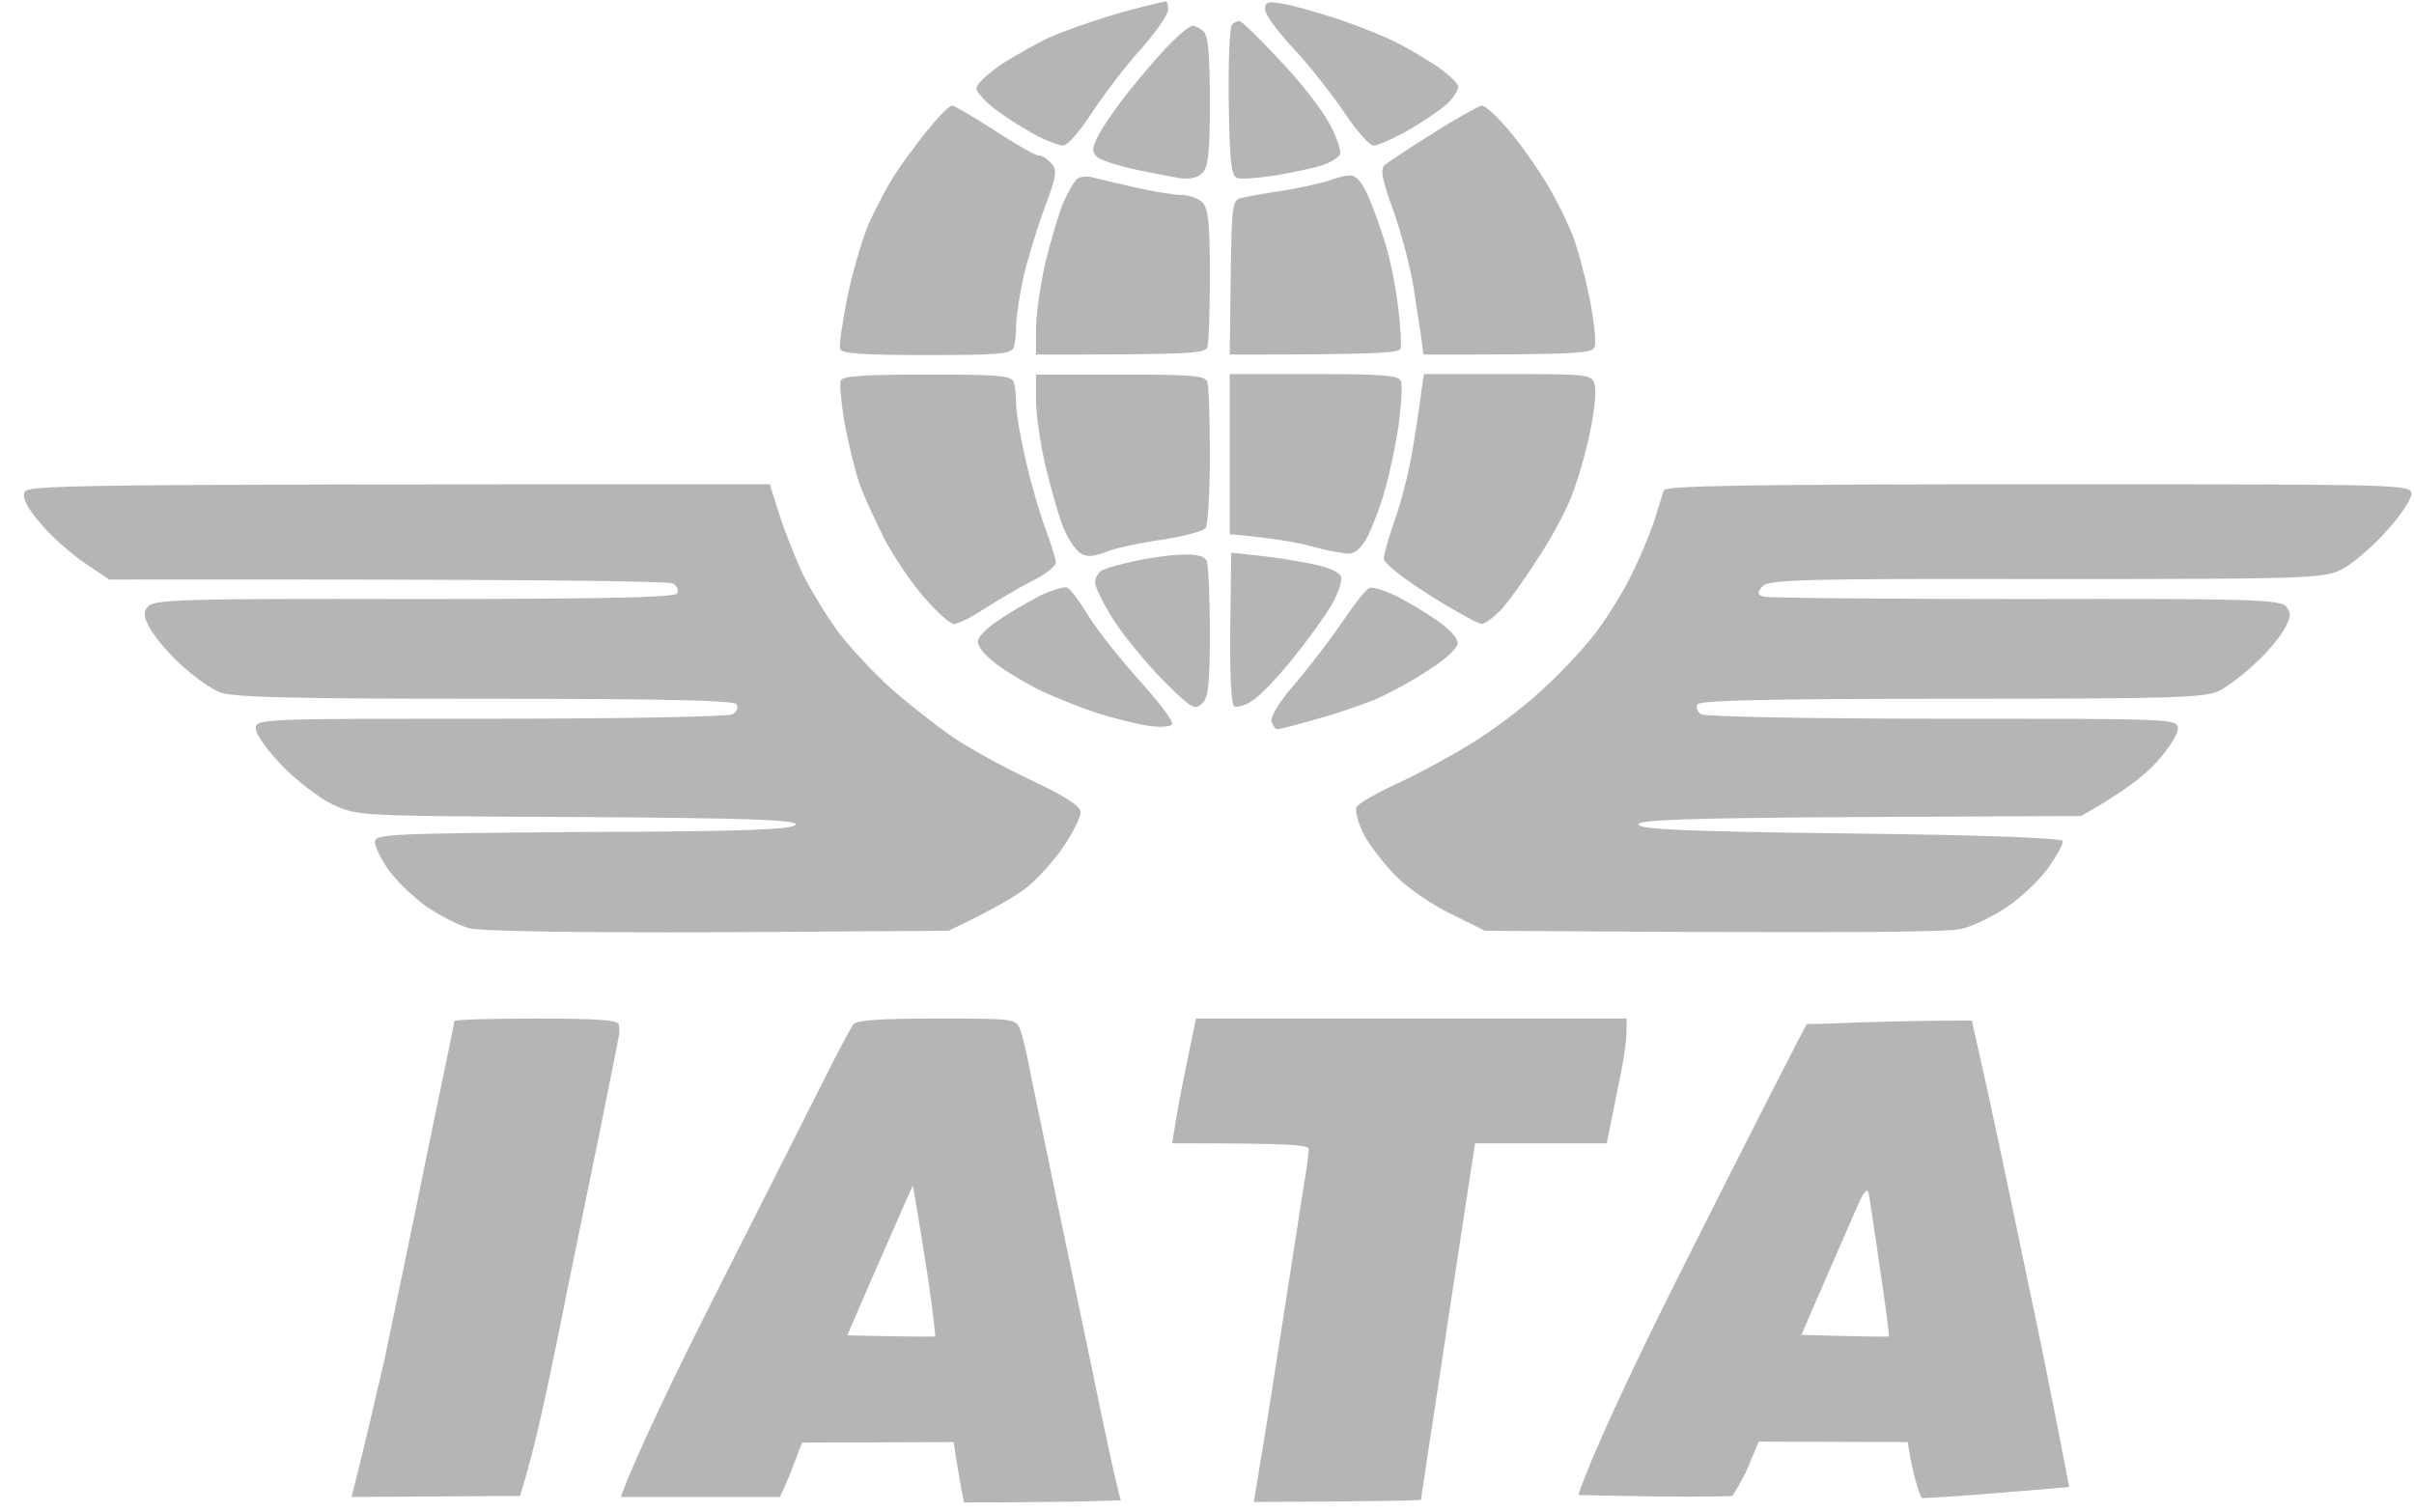 <svg width="91" height="57" viewBox="0 0 91 57" fill="none" xmlns="http://www.w3.org/2000/svg">
<path fill-rule="evenodd" clip-rule="evenodd" d="M43.455 0.165C43.249 0.202 42.481 0.409 41.77 0.616C41.058 0.842 40.084 1.18 39.616 1.387C39.148 1.594 38.324 2.064 37.781 2.403C37.257 2.76 36.808 3.174 36.808 3.324C36.808 3.475 37.163 3.87 37.613 4.189C38.044 4.509 38.718 4.923 39.111 5.13C39.485 5.318 39.935 5.487 40.084 5.487C40.234 5.487 40.74 4.923 41.189 4.208C41.657 3.512 42.462 2.44 43.024 1.838C43.567 1.218 44.016 0.578 44.035 0.371C44.035 0.183 43.998 0.052 43.941 0.052C43.885 0.071 43.661 0.108 43.455 0.165ZM47.686 0.353C47.686 0.541 48.173 1.199 48.753 1.82C49.334 2.44 50.195 3.531 50.663 4.227C51.131 4.923 51.637 5.506 51.787 5.487C51.936 5.487 52.536 5.224 53.097 4.904C53.659 4.584 54.314 4.133 54.558 3.907C54.782 3.7 54.97 3.399 54.97 3.268C54.97 3.155 54.614 2.798 54.165 2.497C53.734 2.215 53.041 1.801 52.629 1.594C52.217 1.387 51.244 0.992 50.476 0.729C49.708 0.484 48.753 0.202 48.379 0.146C47.799 0.033 47.686 0.071 47.686 0.353ZM46.45 0.917C46.357 0.973 46.301 2.29 46.319 3.832C46.357 6.126 46.413 6.634 46.638 6.71C46.787 6.766 47.443 6.71 48.079 6.615C48.735 6.503 49.521 6.333 49.821 6.239C50.12 6.145 50.439 5.957 50.513 5.826C50.57 5.694 50.382 5.13 50.083 4.603C49.783 4.058 48.922 2.967 48.173 2.196C47.443 1.406 46.769 0.766 46.713 0.785C46.656 0.785 46.544 0.842 46.45 0.917ZM43.979 1.782C43.567 2.215 42.874 3.042 42.425 3.606C41.994 4.171 41.507 4.866 41.376 5.167C41.17 5.581 41.152 5.713 41.358 5.92C41.489 6.032 42.107 6.239 42.706 6.371C43.324 6.503 44.11 6.653 44.428 6.71C44.84 6.772 45.14 6.71 45.327 6.521C45.552 6.296 45.608 5.713 45.608 3.851C45.608 2.158 45.552 1.368 45.383 1.199C45.252 1.067 45.046 0.973 44.953 0.973C44.84 0.973 44.41 1.331 43.979 1.782ZM34.992 4.866C34.598 5.374 34.037 6.108 33.775 6.521C33.494 6.935 33.044 7.782 32.763 8.402C32.501 9.023 32.127 10.283 31.94 11.223C31.752 12.164 31.621 13.029 31.677 13.16C31.734 13.33 32.557 13.386 34.935 13.386C37.594 13.386 38.137 13.348 38.212 13.104C38.268 12.954 38.306 12.577 38.306 12.258C38.306 11.938 38.437 11.129 38.587 10.415C38.755 9.719 39.111 8.553 39.392 7.8C39.841 6.597 39.86 6.409 39.616 6.145C39.467 5.976 39.261 5.844 39.148 5.863C39.036 5.863 38.306 5.449 37.501 4.923C36.714 4.415 35.984 3.982 35.89 3.982C35.797 3.982 35.385 4.377 34.992 4.885V4.866ZM54.034 5.017C53.154 5.562 52.33 6.108 52.199 6.221C52.03 6.371 52.086 6.747 52.536 7.97C52.835 8.816 53.172 10.114 53.285 10.828C53.397 11.543 53.528 12.427 53.584 12.765L53.659 13.367C59.707 13.367 60.044 13.33 60.119 13.048C60.175 12.859 60.081 12.032 59.913 11.204C59.744 10.377 59.463 9.324 59.276 8.854C59.089 8.383 58.677 7.537 58.34 6.973C58.003 6.409 57.366 5.487 56.917 4.96C56.468 4.415 55.981 3.964 55.85 3.982C55.737 4.001 54.914 4.453 54.034 5.017ZM40.627 6.728C40.496 6.822 40.272 7.217 40.084 7.631C39.916 8.045 39.616 9.06 39.41 9.888C39.223 10.715 39.055 11.844 39.055 12.389V13.367C44.896 13.367 45.439 13.33 45.514 13.085C45.57 12.935 45.608 11.712 45.608 10.358C45.608 8.44 45.552 7.857 45.327 7.631C45.177 7.481 44.821 7.349 44.522 7.349C44.241 7.349 43.473 7.217 42.799 7.067C42.125 6.916 41.414 6.747 41.208 6.691C41.002 6.634 40.74 6.653 40.627 6.728ZM50.102 6.804C49.839 6.898 49.09 7.067 48.416 7.18C47.742 7.274 47.031 7.405 46.806 7.462C46.45 7.537 46.432 7.687 46.394 10.452L46.357 13.367C51.918 13.367 52.742 13.311 52.798 13.142C52.835 13.01 52.798 12.295 52.704 11.581C52.629 10.866 52.405 9.794 52.236 9.23C52.068 8.665 51.768 7.838 51.581 7.405C51.356 6.879 51.113 6.597 50.888 6.615C50.719 6.615 50.364 6.71 50.102 6.804ZM31.696 14.345C31.64 14.477 31.715 15.229 31.846 16C31.996 16.771 32.239 17.787 32.408 18.257C32.576 18.727 33.007 19.649 33.344 20.326C33.7 21.003 34.374 22 34.842 22.526C35.31 23.072 35.815 23.523 35.965 23.523C36.115 23.523 36.639 23.26 37.126 22.94C37.632 22.62 38.418 22.15 38.905 21.906C39.41 21.661 39.804 21.341 39.804 21.21C39.804 21.097 39.635 20.533 39.429 19.987C39.223 19.461 38.886 18.295 38.68 17.411C38.474 16.527 38.306 15.568 38.306 15.248C38.306 14.928 38.268 14.552 38.212 14.402C38.137 14.157 37.594 14.12 34.954 14.12C32.595 14.12 31.752 14.176 31.696 14.345ZM39.055 15.098C39.055 15.643 39.223 16.79 39.429 17.637C39.635 18.502 39.935 19.517 40.084 19.893C40.253 20.288 40.515 20.702 40.702 20.834C40.946 21.003 41.17 21.003 41.676 20.815C42.032 20.665 43.005 20.458 43.829 20.345C44.653 20.213 45.383 20.025 45.458 19.893C45.533 19.762 45.608 18.539 45.608 17.166C45.608 15.812 45.57 14.552 45.514 14.402C45.439 14.157 44.896 14.12 42.238 14.12H39.055V15.098ZM46.357 17.11V20.138C48.023 20.288 48.959 20.458 49.484 20.608C50.027 20.759 50.645 20.871 50.85 20.871C51.094 20.871 51.337 20.646 51.581 20.175C51.768 19.781 52.068 19.009 52.217 18.426C52.386 17.862 52.611 16.79 52.723 16.038C52.816 15.286 52.873 14.552 52.816 14.383C52.742 14.157 52.199 14.101 49.54 14.101H46.357V17.11ZM53.584 14.721C53.547 15.06 53.416 15.963 53.285 16.734C53.172 17.524 52.873 18.746 52.629 19.461C52.367 20.194 52.161 20.909 52.161 21.059C52.161 21.229 52.929 21.831 53.884 22.432C54.839 23.034 55.737 23.523 55.85 23.523C55.981 23.523 56.299 23.279 56.58 22.997C56.842 22.714 57.441 21.887 57.909 21.153C58.396 20.439 58.977 19.367 59.22 18.765C59.463 18.163 59.782 17.072 59.931 16.32C60.1 15.568 60.175 14.759 60.119 14.533C60.025 14.12 59.988 14.101 56.842 14.101H53.678L53.584 14.721ZM0.915 18.577C0.84 18.802 1.064 19.198 1.551 19.762C1.944 20.232 2.693 20.89 3.199 21.229L4.116 21.849C20.368 21.831 25.218 21.906 25.368 22C25.536 22.094 25.592 22.263 25.517 22.376C25.424 22.526 22.578 22.583 15.594 22.583C6.981 22.564 5.783 22.602 5.577 22.865C5.389 23.091 5.408 23.26 5.689 23.749C5.895 24.087 6.419 24.708 6.869 25.103C7.318 25.517 7.955 25.968 8.292 26.1C8.76 26.288 10.95 26.344 18.253 26.344C24.918 26.344 27.671 26.401 27.764 26.551C27.839 26.664 27.783 26.833 27.614 26.927C27.465 27.021 23.364 27.096 18.496 27.096C9.771 27.096 9.64 27.096 9.64 27.473C9.64 27.68 10.089 28.3 10.632 28.864C11.175 29.429 12.036 30.087 12.542 30.331C13.478 30.764 13.515 30.764 21.773 30.802C28.288 30.839 30.049 30.914 29.992 31.084C29.936 31.272 28.157 31.347 22.035 31.366C14.658 31.422 14.133 31.441 14.133 31.742C14.133 31.93 14.377 32.419 14.676 32.833C14.976 33.246 15.631 33.867 16.118 34.206C16.624 34.544 17.335 34.902 17.691 34.995C18.084 35.108 21.866 35.165 27.053 35.146L35.759 35.09C37.501 34.262 38.343 33.754 38.755 33.416C39.167 33.077 39.785 32.381 40.122 31.873C40.459 31.366 40.74 30.802 40.74 30.613C40.721 30.388 40.178 30.03 38.905 29.429C37.894 28.959 36.564 28.225 35.947 27.811C35.329 27.379 34.28 26.57 33.625 25.987C32.969 25.404 32.052 24.426 31.584 23.805C31.134 23.185 30.517 22.169 30.217 21.548C29.936 20.928 29.543 19.931 29.356 19.329L29.019 18.257C1.851 18.257 1.027 18.276 0.915 18.577ZM62.721 18.483C62.684 18.614 62.515 19.141 62.347 19.668C62.178 20.175 61.785 21.116 61.467 21.736C61.167 22.357 60.549 23.335 60.119 23.899C59.688 24.463 58.789 25.423 58.115 26.024C57.46 26.645 56.28 27.529 55.513 27.999C54.726 28.488 53.453 29.184 52.667 29.541C51.88 29.899 51.188 30.313 51.131 30.425C51.075 30.557 51.188 31.008 51.393 31.422C51.599 31.836 52.161 32.551 52.611 33.021C53.079 33.491 54.034 34.149 54.726 34.469L55.981 35.09C70.042 35.184 73.487 35.146 73.956 35.014C74.367 34.92 75.135 34.544 75.641 34.206C76.146 33.867 76.858 33.209 77.195 32.739C77.532 32.269 77.794 31.798 77.756 31.704C77.7 31.591 74.779 31.479 69.743 31.422C63.639 31.347 61.804 31.272 61.766 31.084C61.71 30.914 63.489 30.839 70.08 30.802L78.449 30.764C80.022 29.88 80.846 29.241 81.295 28.733C81.745 28.244 82.1 27.68 82.1 27.473C82.1 27.096 81.988 27.096 73.263 27.096C68.395 27.096 64.294 27.021 64.126 26.927C63.976 26.833 63.92 26.664 63.995 26.551C64.088 26.401 66.859 26.344 73.581 26.344C81.894 26.344 83.111 26.307 83.654 26.043C83.991 25.874 84.628 25.385 85.077 24.953C85.527 24.539 85.995 23.956 86.145 23.655C86.369 23.241 86.369 23.091 86.182 22.865C85.976 22.602 84.778 22.564 76.352 22.583C71.072 22.583 66.635 22.545 66.466 22.489C66.241 22.413 66.241 22.338 66.429 22.113C66.635 21.849 67.908 21.812 77.101 21.831C86.669 21.831 87.586 21.812 88.223 21.492C88.597 21.323 89.365 20.683 89.908 20.081C90.451 19.498 90.9 18.84 90.9 18.633C90.9 18.257 90.788 18.257 76.858 18.257C65.792 18.257 62.796 18.314 62.721 18.483ZM42.781 21.153C42.219 21.266 41.657 21.436 41.526 21.511C41.395 21.586 41.283 21.793 41.283 21.962C41.283 22.15 41.62 22.808 42.013 23.429C42.425 24.05 43.267 25.065 43.885 25.686C44.896 26.702 45.046 26.777 45.308 26.532C45.552 26.307 45.608 25.818 45.608 23.843C45.608 22.526 45.552 21.323 45.496 21.172C45.439 20.984 45.158 20.89 44.616 20.909C44.185 20.909 43.361 21.022 42.781 21.153ZM46.376 23.692C46.357 25.423 46.413 26.57 46.525 26.626C46.638 26.683 46.937 26.589 47.181 26.438C47.443 26.288 48.117 25.592 48.697 24.877C49.259 24.181 49.933 23.26 50.195 22.808C50.439 22.376 50.607 21.887 50.551 21.736C50.495 21.567 50.045 21.379 49.484 21.266C48.941 21.153 48.023 21.003 47.443 20.947L46.413 20.834L46.376 23.692ZM39.186 22.47C38.755 22.696 38.062 23.091 37.688 23.354C37.295 23.598 36.939 23.937 36.883 24.106C36.808 24.275 36.995 24.576 37.388 24.896C37.725 25.197 38.512 25.667 39.13 25.987C39.747 26.288 40.758 26.683 41.376 26.89C41.994 27.078 42.855 27.303 43.286 27.36C43.754 27.435 44.129 27.398 44.185 27.303C44.241 27.191 43.679 26.457 42.949 25.648C42.219 24.84 41.358 23.749 41.021 23.203C40.702 22.677 40.346 22.188 40.215 22.15C40.103 22.113 39.635 22.244 39.186 22.47ZM51.618 22.169C51.506 22.207 51.056 22.771 50.626 23.41C50.195 24.05 49.39 25.103 48.847 25.742C48.248 26.419 47.873 27.04 47.93 27.209C47.986 27.36 48.079 27.491 48.154 27.491C48.248 27.491 48.885 27.322 49.615 27.115C50.326 26.927 51.337 26.57 51.862 26.363C52.367 26.137 53.285 25.648 53.865 25.253C54.502 24.858 54.951 24.426 54.951 24.238C54.951 24.05 54.595 23.674 54.146 23.373C53.715 23.072 53.022 22.658 52.592 22.451C52.161 22.244 51.731 22.113 51.618 22.169ZM17.129 38.494C17.129 38.531 16.698 40.638 16.174 43.139C15.669 45.641 14.508 51.189 14.508 51.189C14.508 51.189 13.624 55.044 13.251 56.435L19.601 56.398C20.232 54.386 20.63 52.3 21.043 50.342C21.436 48.367 22.128 45.02 22.559 42.913C22.99 40.788 23.346 39.002 23.346 38.964C23.346 38.907 23.346 38.757 23.327 38.625C23.308 38.456 22.559 38.4 20.219 38.4C18.515 38.4 17.129 38.437 17.129 38.494ZM32.164 38.625C32.071 38.757 31.602 39.622 31.134 40.562C30.666 41.484 28.719 45.358 26.791 49.157C23.87 54.95 23.404 56.435 23.404 56.435H29.401C29.401 56.435 29.73 55.74 29.899 55.27L30.236 54.386L35.947 54.367C36.19 55.984 36.341 56.643 36.341 56.643C36.341 56.643 38.006 56.643 39.261 56.624C40.534 56.624 42.248 56.563 42.248 56.563C42.248 56.563 42.013 55.759 41.32 52.355C40.871 50.211 40.215 47.051 39.86 45.358C39.504 43.647 39.073 41.578 38.905 40.751C38.755 39.923 38.549 39.039 38.455 38.813C38.287 38.4 38.231 38.4 35.31 38.4C33.157 38.4 32.295 38.456 32.164 38.625ZM34.411 44.7L34.561 45.546C34.636 45.998 34.842 47.277 35.01 48.367C35.16 49.44 35.272 50.361 35.254 50.38C35.216 50.399 34.467 50.399 31.94 50.342L32.876 48.179C33.4 46.976 33.962 45.716 34.111 45.358L34.411 44.7ZM44.784 39.848C44.616 40.657 44.41 41.71 44.335 42.199L44.185 43.102C48.697 43.102 49.334 43.158 49.334 43.327C49.334 43.459 49.259 44.079 49.147 44.7C49.053 45.321 48.753 47.22 48.491 48.932C48.229 50.624 47.892 52.787 47.742 53.727C47.593 54.649 47.265 56.624 47.265 56.624C47.265 56.624 52.538 56.608 53.564 56.549C53.564 56.549 53.715 55.552 53.902 54.292C54.071 53.257 54.352 51.301 54.558 49.966C54.764 48.612 55.082 46.524 55.269 45.302L55.606 43.102H60.568C60.849 41.71 61.017 40.864 61.13 40.318C61.242 39.773 61.317 39.114 61.317 38.87V38.4H45.084L44.784 39.848ZM68.114 38.606C68.02 38.738 65.979 42.725 63.601 47.465C59.969 54.668 59.501 56.361 59.501 56.361C59.501 56.361 63.601 56.473 65.305 56.398C65.305 56.398 65.717 55.759 65.923 55.251L66.297 54.348L71.915 54.367C72.139 55.89 72.439 56.473 72.439 56.473C73.211 56.482 78 56.06 78 56.06C78 56.06 77.326 52.449 76.483 48.499C75.659 44.531 74.835 40.657 74.648 39.885L74.33 38.475C70.866 38.475 69.097 38.606 68.114 38.606ZM70.08 45.34C70.248 44.945 70.398 44.794 70.436 44.963C70.473 45.114 70.66 46.393 70.866 47.785C71.072 49.176 71.222 50.342 71.203 50.38C71.184 50.399 70.436 50.399 67.908 50.324L68.844 48.161C69.368 46.976 69.911 45.697 70.08 45.34Z" fill="#B5B5B5"/>
</svg>
